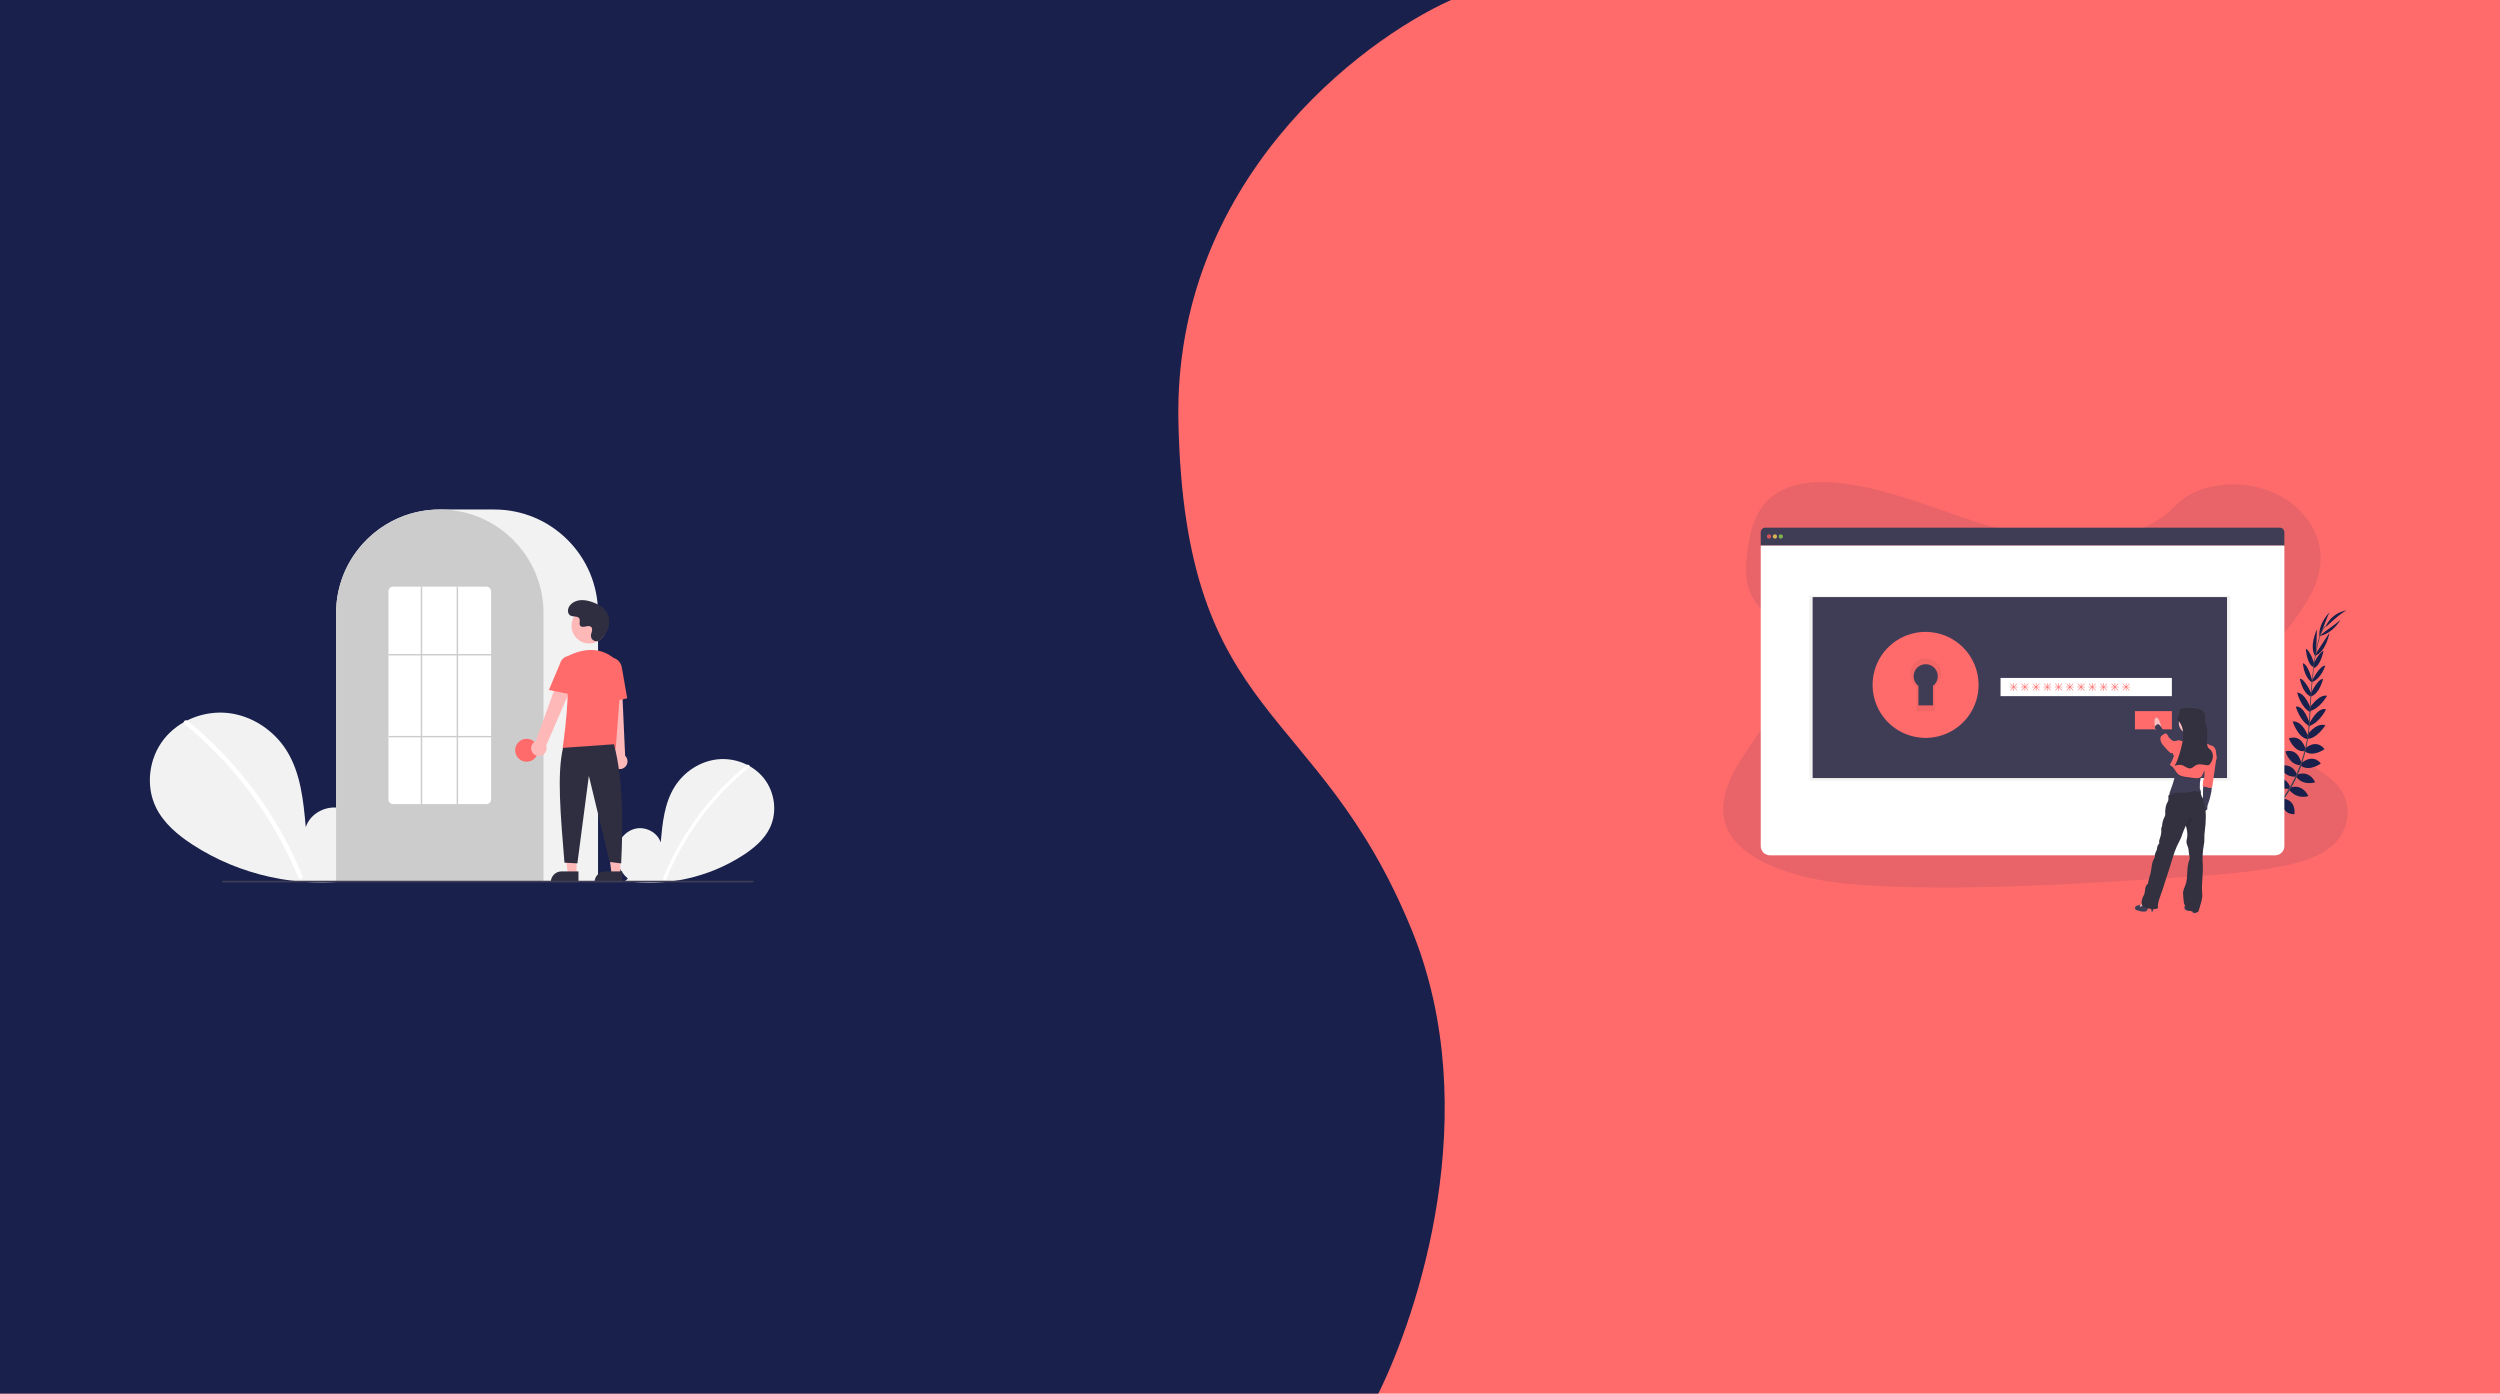 <svg width="1001" height="558" viewBox="0 0 1001 558" fill="none" xmlns="http://www.w3.org/2000/svg">
<rect width="1001" height="558" fill="#FF6B6B"/>
<path d="M471.835 169C469.766 73 544.612 16.333 581 0H0V558H551.889C567.253 527 595.165 445.266 565.109 372C527.369 280 474.443 289.971 471.835 169Z" fill="#18204B"/>
<g clip-path="url(#clip0)">
<path opacity="0.1" d="M831.407 216.498C815.383 216.52 799.958 211.977 785.205 206.93C770.451 201.884 755.812 196.233 740.085 193.838C729.971 192.299 718.469 192.441 710.563 198.03C702.953 203.406 700.749 212.305 699.686 220.526C698.886 226.711 698.517 233.202 701.512 238.86C703.591 242.787 707.15 246.024 709.658 249.767C718.414 262.789 713.148 279.422 704.64 292.746C700.65 298.997 695.977 304.989 692.961 311.598C689.944 318.207 688.707 325.702 691.784 332.225C694.832 338.691 701.718 343.384 709.107 346.588C724.114 353.11 741.586 354.508 758.588 355.046C796.224 356.24 833.933 353.804 871.541 351.369C885.458 350.469 899.438 349.562 913.068 346.953C920.635 345.506 928.428 343.358 933.794 338.65C940.605 332.673 941.998 322.915 937.042 315.9C928.73 304.135 906.814 301.917 900.855 289.187C897.568 282.179 900.402 274.142 904.576 267.387C913.529 252.893 928.938 239.91 929.197 223.699C929.375 212.566 921.362 201.706 909.393 196.868C896.848 191.8 879.743 193.103 870.953 202.549C861.915 212.279 845.556 216.483 831.407 216.498Z" fill="#18204B"/>
<path d="M902.776 331.35C902.776 331.35 900.141 329.612 897.53 330.849C897.53 330.849 898.334 332.396 901.639 332.251L902.776 331.35Z" fill="#18204B"/>
<path d="M903.11 331.443C903.11 331.443 903.912 334.495 901.901 336.573C901.901 336.573 900.692 335.314 901.901 332.231L903.11 331.443Z" fill="#18204B"/>
<path d="M906.386 328.512C906.386 328.512 906.191 325.916 900.327 326.778C900.327 326.778 900.3 328.452 902.358 329.245C904.416 330.038 905.359 329.369 906.386 328.512Z" fill="#18204B"/>
<path d="M906.754 328.495C906.754 328.495 909.233 329.29 907.022 334.789C907.022 334.789 905.387 334.424 905.093 332.236C904.799 330.047 905.67 329.292 906.754 328.495Z" fill="#18204B"/>
<path d="M910.064 324.812C910.064 324.812 910.401 320.539 904.409 320.977C904.409 320.977 903.98 324.835 909.007 325.839L910.064 324.812Z" fill="#18204B"/>
<path d="M914.024 319.988C914.024 319.988 913.203 315.146 907.213 316.588C907.213 316.588 907.192 320.775 913.046 321.142L914.024 319.988Z" fill="#18204B"/>
<path d="M916.918 315.002C916.918 315.002 915.542 310.286 909.608 311.696C909.608 311.696 911.021 315.939 916.524 315.872L916.918 315.002Z" fill="#18204B"/>
<path d="M919.666 310.131C919.666 310.131 918.322 305.237 912.592 306.701C912.592 306.701 914.504 311.351 919.287 310.959L919.666 310.131Z" fill="#18204B"/>
<path d="M921.437 305.505C921.437 305.505 920.404 299.52 915.062 300.844C915.062 300.844 916.614 306.29 921.045 306.378L921.437 305.505Z" fill="#18204B"/>
<path d="M923.099 299.916C923.099 299.916 921.857 293.884 916.453 295.629C916.453 295.629 918.571 301.331 922.715 300.742L923.099 299.916Z" fill="#18204B"/>
<path d="M924.119 294.715C924.119 294.715 922.149 288.681 917.971 288.844C917.971 288.844 919.984 295.217 923.769 295.918L924.119 294.715Z" fill="#18204B"/>
<path d="M924.779 289.639C924.779 289.639 922.635 282.376 919.235 282.935C919.235 282.935 920.719 288.488 924.659 290.771L924.779 289.639Z" fill="#18204B"/>
<path d="M925.152 283.583C925.152 283.583 923.141 277.531 919.793 277.289C919.793 277.289 921.161 283.244 925.086 285.156L925.152 283.583Z" fill="#18204B"/>
<path d="M925.557 277.932C925.557 277.932 923.051 271.874 920.841 271.736C920.841 271.736 921.93 277.702 925.343 278.927L925.557 277.932Z" fill="#18204B"/>
<path d="M925.834 272.675C925.834 272.675 924.293 266.096 922.078 265.549C922.078 265.549 922.38 270.932 925.611 273.168L925.834 272.675Z" fill="#18204B"/>
<path d="M926.67 265.79C926.67 265.79 925.049 260.544 923.255 259.744C923.255 259.744 923.609 265.929 926.256 267.072L926.67 265.79Z" fill="#18204B"/>
<path d="M927.362 261.288L927.688 252.039C927.688 252.039 924.333 259.011 927.12 262.91L927.362 261.288Z" fill="#18204B"/>
<path d="M929.952 252.089C929.952 252.089 932.368 245.336 932.953 244.959C932.953 244.959 928.216 249.34 928.679 254.976L929.952 252.089Z" fill="#18204B"/>
<path d="M910.227 324.78C910.227 324.78 914.476 324.224 914.35 330.229C914.35 330.229 910.51 330.855 909.256 325.888L910.227 324.78Z" fill="#18204B"/>
<path d="M914.225 319.825C914.225 319.825 919.135 319.81 918.727 325.957C918.727 325.957 914.605 326.694 913.246 320.987L914.225 319.825Z" fill="#18204B"/>
<path d="M916.965 315.399C916.965 315.399 921.422 313.308 924.273 318.704C924.273 318.704 920.157 320.445 916.571 316.271L916.965 315.399Z" fill="#18204B"/>
<path d="M919.765 310.176C919.765 310.176 924.329 307.953 927.009 313.223C927.009 313.223 922.254 314.86 919.388 311.01L919.765 310.176Z" fill="#18204B"/>
<path d="M921.379 305.636C921.379 305.636 925.772 301.44 929.277 305.683C929.277 305.683 924.79 309.137 921.178 306.57L921.379 305.636Z" fill="#18204B"/>
<path d="M922.85 299.773C922.85 299.773 927.268 295.485 930.745 299.97C930.745 299.97 925.787 303.492 922.691 300.673L922.85 299.773Z" fill="#18204B"/>
<path d="M923.675 294.544C923.675 294.544 927.079 289.185 931.088 290.381C931.088 290.381 927.555 296.055 923.714 295.802L923.675 294.544Z" fill="#18204B"/>
<path d="M924.678 289.605C924.678 289.605 928.109 282.856 931.354 284.031C931.354 284.031 928.88 289.219 924.591 290.743L924.678 289.605Z" fill="#18204B"/>
<path d="M924.916 283.231C924.916 283.231 928.443 277.919 931.746 278.569C931.746 278.569 928.863 283.956 924.573 284.768L924.916 283.231Z" fill="#18204B"/>
<path d="M925.191 277.814C925.191 277.814 927.924 271.852 930.145 271.811C930.145 271.811 928.833 277.73 925.375 278.826L925.191 277.814Z" fill="#18204B"/>
<path d="M925.727 272.547C925.727 272.547 928.764 266.51 931.048 266.497C931.048 266.497 929.493 271.659 925.827 273.076L925.727 272.547Z" fill="#18204B"/>
<path d="M926.183 266.167C926.183 266.167 928.456 261.172 930.338 260.606C930.338 260.606 929.202 266.694 926.434 267.492L926.183 266.167Z" fill="#18204B"/>
<path d="M927.633 261.105L932.711 253.369C932.711 253.369 931.41 261 926.891 262.587L927.633 261.105Z" fill="#18204B"/>
<path d="M931.118 252.713C931.118 252.713 937.02 248.639 937.235 247.981C937.235 247.981 934.233 253.686 928.659 254.693L931.118 252.713Z" fill="#18204B"/>
<path d="M931.472 250.88C931.472 250.88 938.249 244.365 939.979 244.371C939.979 244.371 934.39 244.626 931.309 250.532L931.472 250.88Z" fill="#18204B"/>
<path d="M926.25 267.134L926.496 267.166C927.77 257.199 929.626 251.302 931.723 250.579L931.641 250.344C929.418 251.115 927.549 256.923 926.25 267.134Z" fill="#444053"/>
<path d="M924.376 290.968L924.749 290.998C924.828 290.068 924.889 289.116 924.929 288.166C925.285 279.917 925.836 272.341 926.561 266.662L926.346 266.394C925.62 272.086 924.912 279.889 924.556 288.151C924.516 289.094 924.455 290.042 924.376 290.968Z" fill="#444053"/>
<path d="M895.821 336.105C895.886 336.077 902.452 333.145 909.267 326.152C913.26 322.056 916.577 317.353 919.096 312.217C922.248 305.801 924.168 297.916 924.811 290.256L924.423 290.439C922.976 307.632 915.149 319.379 908.926 325.779C902.178 332.709 895.684 335.612 895.62 335.64L895.821 336.105Z" fill="#444053"/>
<path d="M912.824 211.271H706.833C706.346 211.271 705.879 211.465 705.535 211.809C705.191 212.153 704.998 212.62 704.998 213.106V218.453H914.659V213.106C914.659 212.62 914.465 212.153 914.121 211.809C913.777 211.465 913.31 211.271 912.824 211.271Z" fill="#3F3D56"/>
<path d="M704.998 218.453V338.77C704.998 339.751 705.388 340.692 706.082 341.386C706.775 342.08 707.717 342.47 708.698 342.47H910.958C911.94 342.47 912.881 342.08 913.575 341.386C914.269 340.692 914.659 339.751 914.659 338.77V218.453H704.998Z" fill="white"/>
<path opacity="0.8" d="M708.319 215.666C708.792 215.666 709.176 215.282 709.176 214.809C709.176 214.335 708.792 213.951 708.319 213.951C707.845 213.951 707.461 214.335 707.461 214.809C707.461 215.282 707.845 215.666 708.319 215.666Z" fill="#FA5959"/>
<path opacity="0.8" d="M710.677 215.666C711.15 215.666 711.534 215.282 711.534 214.809C711.534 214.335 711.15 213.951 710.677 213.951C710.203 213.951 709.819 214.335 709.819 214.809C709.819 215.282 710.203 215.666 710.677 215.666Z" fill="#FED253"/>
<path opacity="0.8" d="M713.035 215.666C713.508 215.666 713.892 215.282 713.892 214.809C713.892 214.335 713.508 213.951 713.035 213.951C712.561 213.951 712.177 214.335 712.177 214.809C712.177 215.282 712.561 215.666 713.035 215.666Z" fill="#8CCF4D"/>
<path opacity="0.05" d="M892.987 238.514H724.487V312.607H892.987V238.514Z" fill="black"/>
<path d="M891.701 239.076H725.773V311.535H891.701V239.076Z" fill="#3F3D56"/>
<path d="M771.007 257.725C767.742 257.725 764.55 258.693 761.836 260.507C759.121 262.32 757.005 264.898 755.756 267.915C754.507 270.931 754.18 274.25 754.817 277.452C755.454 280.654 757.026 283.595 759.334 285.904C761.643 288.213 764.584 289.785 767.786 290.422C770.988 291.059 774.307 290.732 777.324 289.482C780.34 288.233 782.918 286.117 784.732 283.403C786.546 280.688 787.514 277.497 787.514 274.232C787.514 272.064 787.087 269.917 786.257 267.915C785.428 265.912 784.212 264.092 782.679 262.559C781.146 261.027 779.326 259.811 777.324 258.981C775.321 258.152 773.174 257.725 771.007 257.725ZM773.967 274.628V282.445H768.132V274.628C767.324 274.017 766.729 273.168 766.43 272.2C766.132 271.232 766.144 270.195 766.467 269.235C766.789 268.275 767.405 267.44 768.227 266.849C769.05 266.258 770.037 265.94 771.05 265.94C772.062 265.94 773.049 266.258 773.872 266.849C774.694 267.44 775.31 268.275 775.632 269.235C775.955 270.195 775.967 271.232 775.669 272.2C775.37 273.168 774.775 274.017 773.967 274.628Z" fill="#FF6B6B"/>
<path opacity="0.05" d="M771.007 257.725C767.742 257.725 764.55 258.693 761.836 260.507C759.121 262.32 757.005 264.898 755.756 267.915C754.507 270.931 754.18 274.25 754.817 277.452C755.454 280.654 757.026 283.595 759.334 285.904C761.643 288.213 764.584 289.785 767.786 290.422C770.988 291.059 774.307 290.732 777.324 289.482C780.34 288.233 782.918 286.117 784.732 283.403C786.546 280.688 787.514 277.497 787.514 274.232C787.514 272.064 787.087 269.917 786.257 267.915C785.428 265.912 784.212 264.092 782.679 262.559C781.146 261.027 779.326 259.811 777.324 258.981C775.321 258.152 773.174 257.725 771.007 257.725ZM773.967 274.628V282.445H768.132V274.628C767.324 274.017 766.729 273.168 766.43 272.2C766.132 271.232 766.144 270.195 766.467 269.235C766.789 268.275 767.405 267.44 768.227 266.849C769.05 266.258 770.037 265.94 771.05 265.94C772.062 265.94 773.049 266.258 773.872 266.849C774.694 267.44 775.31 268.275 775.632 269.235C775.955 270.195 775.967 271.232 775.669 272.2C775.37 273.168 774.775 274.017 773.967 274.628Z" fill="black"/>
<path d="M771.007 253.008C766.809 253.008 762.706 254.253 759.216 256.585C755.725 258.917 753.005 262.232 751.399 266.11C749.792 269.988 749.372 274.255 750.191 278.372C751.01 282.489 753.031 286.271 755.999 289.239C758.968 292.207 762.749 294.228 766.866 295.047C770.983 295.866 775.25 295.446 779.128 293.839C783.006 292.233 786.321 289.513 788.653 286.023C790.985 282.533 792.23 278.429 792.23 274.232C792.23 268.603 789.994 263.205 786.014 259.225C782.034 255.244 776.635 253.008 771.007 253.008ZM774.812 274.742V284.79H767.309V274.742C766.27 273.956 765.504 272.864 765.12 271.619C764.736 270.374 764.752 269.041 765.167 267.806C765.581 266.571 766.373 265.498 767.431 264.737C768.488 263.977 769.758 263.568 771.06 263.568C772.363 263.568 773.632 263.977 774.69 264.737C775.747 265.498 776.539 266.571 776.954 267.806C777.368 269.041 777.385 270.374 777 271.619C776.616 272.864 775.85 273.956 774.812 274.742Z" fill="#FF6B6B"/>
<path d="M869.62 271.447H801.019V278.736H869.62V271.447Z" fill="white"/>
<path d="M869.62 284.738H854.828V292.027H869.62V284.738Z" fill="#FF6B6B"/>
<path d="M807.772 274.982H806.531L807.635 273.88C807.655 273.86 807.666 273.832 807.666 273.804C807.666 273.776 807.655 273.748 807.635 273.728C807.625 273.718 807.613 273.71 807.6 273.704C807.587 273.699 807.573 273.696 807.559 273.696C807.545 273.696 807.531 273.699 807.518 273.704C807.505 273.71 807.493 273.718 807.483 273.728L806.379 274.832V273.589C806.379 273.56 806.368 273.533 806.347 273.513C806.327 273.493 806.3 273.481 806.272 273.481C806.243 273.482 806.216 273.493 806.196 273.513C806.176 273.533 806.165 273.56 806.164 273.589V274.832L805.063 273.721C805.053 273.711 805.041 273.703 805.028 273.698C805.015 273.693 805.001 273.69 804.986 273.69C804.972 273.69 804.958 273.693 804.945 273.698C804.932 273.703 804.92 273.711 804.91 273.721C804.891 273.742 804.88 273.769 804.88 273.798C804.88 273.826 804.891 273.853 804.91 273.874L806.014 274.976H804.771C804.743 274.976 804.716 274.988 804.696 275.008C804.676 275.028 804.664 275.055 804.664 275.083C804.664 275.111 804.675 275.138 804.695 275.159C804.715 275.179 804.743 275.19 804.771 275.19H806.014L804.91 276.294C804.891 276.314 804.88 276.342 804.88 276.37C804.88 276.399 804.891 276.426 804.91 276.446C804.931 276.466 804.958 276.476 804.986 276.476C805.015 276.476 805.042 276.466 805.063 276.446L806.164 275.342V276.583C806.164 276.612 806.176 276.639 806.196 276.659C806.216 276.679 806.243 276.691 806.272 276.691C806.3 276.691 806.327 276.679 806.347 276.659C806.368 276.639 806.379 276.612 806.379 276.583V275.342L807.483 276.446C807.503 276.466 807.531 276.476 807.559 276.476C807.587 276.476 807.614 276.466 807.635 276.446C807.655 276.426 807.666 276.399 807.666 276.37C807.666 276.342 807.655 276.314 807.635 276.294L806.531 275.19H807.772C807.801 275.19 807.828 275.179 807.848 275.159C807.868 275.138 807.879 275.111 807.879 275.083C807.878 275.055 807.866 275.03 807.846 275.011C807.826 274.992 807.8 274.982 807.772 274.982Z" fill="#FF6B6B"/>
<path d="M812.274 274.982H811.033L812.137 273.88C812.157 273.86 812.168 273.832 812.168 273.804C812.168 273.776 812.157 273.748 812.137 273.728C812.127 273.718 812.115 273.71 812.102 273.704C812.089 273.699 812.075 273.696 812.061 273.696C812.047 273.696 812.033 273.699 812.02 273.704C812.007 273.71 811.995 273.718 811.985 273.728L810.881 274.832V273.589C810.881 273.56 810.869 273.533 810.849 273.513C810.829 273.493 810.802 273.481 810.774 273.481C810.745 273.482 810.718 273.493 810.698 273.513C810.678 273.533 810.667 273.56 810.666 273.589V274.832L809.564 273.721C809.555 273.711 809.543 273.703 809.53 273.698C809.517 273.693 809.503 273.69 809.488 273.69C809.474 273.69 809.46 273.693 809.447 273.698C809.434 273.703 809.422 273.711 809.412 273.721C809.392 273.742 809.381 273.769 809.381 273.798C809.381 273.826 809.392 273.853 809.412 273.874L810.516 274.976H809.273C809.245 274.976 809.218 274.988 809.198 275.008C809.178 275.028 809.166 275.055 809.166 275.083C809.166 275.111 809.177 275.138 809.197 275.159C809.217 275.179 809.245 275.19 809.273 275.19H810.516L809.412 276.294C809.392 276.314 809.381 276.342 809.381 276.37C809.381 276.399 809.392 276.426 809.412 276.446C809.433 276.466 809.46 276.476 809.488 276.476C809.517 276.476 809.544 276.466 809.564 276.446L810.666 275.342V276.583C810.666 276.612 810.678 276.639 810.698 276.659C810.718 276.679 810.745 276.691 810.774 276.691C810.802 276.691 810.829 276.679 810.849 276.659C810.869 276.639 810.881 276.612 810.881 276.583V275.342L811.985 276.446C812.005 276.466 812.033 276.476 812.061 276.476C812.089 276.476 812.116 276.466 812.137 276.446C812.157 276.426 812.168 276.399 812.168 276.37C812.168 276.342 812.157 276.314 812.137 276.294L811.033 275.19H812.274C812.303 275.19 812.33 275.179 812.35 275.159C812.37 275.138 812.381 275.111 812.381 275.083C812.38 275.055 812.368 275.03 812.348 275.011C812.328 274.992 812.302 274.982 812.274 274.982Z" fill="#FF6B6B"/>
<path d="M816.776 274.982H815.535L816.639 273.88C816.659 273.86 816.67 273.832 816.67 273.804C816.67 273.776 816.659 273.748 816.639 273.728C816.629 273.718 816.617 273.71 816.604 273.704C816.591 273.699 816.577 273.696 816.563 273.696C816.549 273.696 816.535 273.699 816.522 273.704C816.509 273.71 816.497 273.718 816.487 273.728L815.383 274.832V273.589C815.383 273.56 815.371 273.533 815.351 273.513C815.331 273.493 815.304 273.481 815.275 273.481C815.247 273.482 815.22 273.493 815.2 273.513C815.18 273.533 815.169 273.56 815.168 273.589V274.832L814.066 273.721C814.056 273.711 814.045 273.703 814.032 273.698C814.018 273.693 814.004 273.69 813.99 273.69C813.976 273.69 813.962 273.693 813.949 273.698C813.936 273.703 813.924 273.711 813.914 273.721C813.894 273.742 813.883 273.769 813.883 273.798C813.883 273.826 813.894 273.853 813.914 273.874L815.018 274.976H813.775C813.747 274.976 813.72 274.988 813.7 275.008C813.68 275.028 813.668 275.055 813.668 275.083C813.668 275.111 813.679 275.138 813.699 275.159C813.719 275.179 813.746 275.19 813.775 275.19H815.018L813.914 276.294C813.894 276.314 813.883 276.342 813.883 276.37C813.883 276.399 813.894 276.426 813.914 276.446C813.935 276.466 813.962 276.476 813.99 276.476C814.019 276.476 814.046 276.466 814.066 276.446L815.168 275.342V276.583C815.168 276.612 815.18 276.639 815.2 276.659C815.22 276.679 815.247 276.691 815.275 276.691C815.304 276.691 815.331 276.679 815.351 276.659C815.371 276.639 815.383 276.612 815.383 276.583V275.342L816.487 276.446C816.507 276.466 816.535 276.476 816.563 276.476C816.591 276.476 816.618 276.466 816.639 276.446C816.659 276.426 816.67 276.399 816.67 276.37C816.67 276.342 816.659 276.314 816.639 276.294L815.535 275.19H816.776C816.805 275.19 816.832 275.179 816.852 275.159C816.872 275.138 816.883 275.111 816.883 275.083C816.882 275.055 816.87 275.03 816.85 275.011C816.83 274.992 816.803 274.982 816.776 274.982Z" fill="#FF6B6B"/>
<path d="M821.278 274.982H820.037L821.141 273.88C821.161 273.86 821.172 273.832 821.172 273.804C821.172 273.776 821.161 273.748 821.141 273.728C821.131 273.718 821.119 273.71 821.106 273.704C821.093 273.699 821.079 273.696 821.065 273.696C821.051 273.696 821.037 273.699 821.023 273.704C821.01 273.71 820.999 273.718 820.989 273.728L819.885 274.832V273.589C819.885 273.56 819.873 273.533 819.853 273.513C819.833 273.493 819.806 273.481 819.777 273.481C819.749 273.482 819.722 273.493 819.702 273.513C819.682 273.533 819.671 273.56 819.67 273.589V274.832L818.568 273.721C818.558 273.711 818.546 273.703 818.533 273.698C818.52 273.693 818.506 273.69 818.492 273.69C818.478 273.69 818.464 273.693 818.451 273.698C818.438 273.703 818.426 273.711 818.416 273.721C818.396 273.742 818.385 273.769 818.385 273.798C818.385 273.826 818.396 273.853 818.416 273.874L819.52 274.976H818.277C818.248 274.976 818.222 274.988 818.202 275.008C818.182 275.028 818.17 275.055 818.17 275.083C818.17 275.111 818.181 275.138 818.201 275.159C818.221 275.179 818.248 275.19 818.277 275.19H819.52L818.416 276.294C818.396 276.314 818.385 276.342 818.385 276.37C818.385 276.399 818.396 276.426 818.416 276.446C818.437 276.466 818.464 276.476 818.492 276.476C818.52 276.476 818.548 276.466 818.568 276.446L819.67 275.342V276.583C819.67 276.612 819.681 276.639 819.702 276.659C819.722 276.679 819.749 276.691 819.777 276.691C819.806 276.691 819.833 276.679 819.853 276.659C819.873 276.639 819.885 276.612 819.885 276.583V275.342L820.989 276.446C821.009 276.466 821.036 276.476 821.065 276.476C821.093 276.476 821.12 276.466 821.141 276.446C821.161 276.426 821.172 276.399 821.172 276.37C821.172 276.342 821.161 276.314 821.141 276.294L820.037 275.19H821.278C821.306 275.19 821.334 275.179 821.354 275.159C821.374 275.138 821.385 275.111 821.385 275.083C821.384 275.055 821.372 275.03 821.352 275.011C821.332 274.992 821.305 274.982 821.278 274.982Z" fill="#FF6B6B"/>
<path d="M825.78 274.982H824.539L825.643 273.88C825.663 273.86 825.674 273.832 825.674 273.804C825.674 273.776 825.663 273.748 825.643 273.728C825.633 273.718 825.621 273.71 825.608 273.704C825.595 273.699 825.581 273.696 825.567 273.696C825.553 273.696 825.539 273.699 825.525 273.704C825.512 273.71 825.501 273.718 825.491 273.728L824.387 274.832V273.589C824.387 273.56 824.375 273.533 824.355 273.513C824.335 273.493 824.308 273.481 824.279 273.481C824.251 273.482 824.224 273.493 824.204 273.513C824.184 273.533 824.173 273.56 824.172 273.589V274.832L823.07 273.721C823.06 273.711 823.048 273.703 823.035 273.698C823.022 273.693 823.008 273.69 822.994 273.69C822.98 273.69 822.966 273.693 822.953 273.698C822.94 273.703 822.928 273.711 822.918 273.721C822.898 273.742 822.887 273.769 822.887 273.798C822.887 273.826 822.898 273.853 822.918 273.874L824.022 274.976H822.779C822.75 274.976 822.723 274.988 822.704 275.008C822.684 275.028 822.672 275.055 822.672 275.083C822.672 275.111 822.683 275.138 822.703 275.159C822.723 275.179 822.75 275.19 822.779 275.19H824.022L822.918 276.294C822.898 276.314 822.887 276.342 822.887 276.37C822.887 276.399 822.898 276.426 822.918 276.446C822.939 276.466 822.966 276.476 822.994 276.476C823.022 276.476 823.05 276.466 823.07 276.446L824.172 275.342V276.583C824.172 276.612 824.183 276.639 824.204 276.659C824.224 276.679 824.251 276.691 824.279 276.691C824.308 276.691 824.335 276.679 824.355 276.659C824.375 276.639 824.387 276.612 824.387 276.583V275.342L825.491 276.446C825.511 276.466 825.538 276.476 825.567 276.476C825.595 276.476 825.622 276.466 825.643 276.446C825.663 276.426 825.674 276.399 825.674 276.37C825.674 276.342 825.663 276.314 825.643 276.294L824.539 275.19H825.78C825.808 275.19 825.836 275.179 825.856 275.159C825.876 275.138 825.887 275.111 825.887 275.083C825.886 275.055 825.874 275.03 825.854 275.011C825.834 274.992 825.807 274.982 825.78 274.982Z" fill="#FF6B6B"/>
<path d="M830.282 274.982H829.041L830.145 273.88C830.164 273.86 830.175 273.832 830.175 273.804C830.175 273.776 830.164 273.748 830.145 273.728C830.135 273.718 830.123 273.71 830.11 273.704C830.097 273.699 830.083 273.696 830.069 273.696C830.054 273.696 830.04 273.699 830.027 273.704C830.014 273.71 830.002 273.718 829.992 273.728L828.888 274.832V273.589C828.888 273.56 828.877 273.533 828.857 273.513C828.837 273.493 828.81 273.481 828.781 273.481C828.753 273.482 828.726 273.493 828.706 273.513C828.686 273.533 828.675 273.56 828.674 273.589V274.832L827.572 273.721C827.562 273.711 827.55 273.703 827.537 273.698C827.524 273.693 827.51 273.69 827.496 273.69C827.482 273.69 827.468 273.693 827.455 273.698C827.442 273.703 827.43 273.711 827.42 273.721C827.4 273.742 827.389 273.769 827.389 273.798C827.389 273.826 827.4 273.853 827.42 273.874L828.524 274.976H827.281C827.252 274.976 827.225 274.988 827.205 275.008C827.185 275.028 827.174 275.055 827.173 275.083C827.173 275.111 827.185 275.138 827.205 275.159C827.225 275.179 827.252 275.19 827.281 275.19H828.524L827.42 276.294C827.4 276.314 827.389 276.342 827.389 276.37C827.389 276.399 827.4 276.426 827.42 276.446C827.441 276.466 827.468 276.476 827.496 276.476C827.524 276.476 827.551 276.466 827.572 276.446L828.674 275.342V276.583C828.674 276.612 828.685 276.639 828.705 276.659C828.726 276.679 828.753 276.691 828.781 276.691C828.81 276.691 828.837 276.679 828.857 276.659C828.877 276.639 828.888 276.612 828.888 276.583V275.342L829.992 276.446C830.013 276.466 830.04 276.476 830.069 276.476C830.097 276.476 830.124 276.466 830.145 276.446C830.164 276.426 830.175 276.399 830.175 276.37C830.175 276.342 830.164 276.314 830.145 276.294L829.041 275.19H830.282C830.31 275.19 830.338 275.179 830.358 275.159C830.378 275.138 830.389 275.111 830.389 275.083C830.387 275.055 830.375 275.03 830.355 275.011C830.336 274.992 830.309 274.982 830.282 274.982Z" fill="#FF6B6B"/>
<path d="M834.784 274.982H833.543L834.647 273.88C834.666 273.86 834.677 273.832 834.677 273.804C834.677 273.776 834.666 273.748 834.647 273.728C834.637 273.718 834.625 273.71 834.612 273.704C834.599 273.699 834.585 273.696 834.57 273.696C834.556 273.696 834.542 273.699 834.529 273.704C834.516 273.71 834.504 273.718 834.494 273.728L833.39 274.832V273.589C833.39 273.56 833.379 273.533 833.359 273.513C833.339 273.493 833.312 273.481 833.283 273.481C833.255 273.482 833.228 273.493 833.208 273.513C833.188 273.533 833.177 273.56 833.176 273.589V274.832L832.074 273.721C832.064 273.711 832.052 273.703 832.039 273.698C832.026 273.693 832.012 273.69 831.998 273.69C831.984 273.69 831.97 273.693 831.957 273.698C831.944 273.703 831.932 273.711 831.922 273.721C831.902 273.742 831.891 273.769 831.891 273.798C831.891 273.826 831.902 273.853 831.922 273.874L833.026 274.976H831.783C831.754 274.976 831.727 274.988 831.707 275.008C831.687 275.028 831.676 275.055 831.675 275.083C831.675 275.111 831.687 275.138 831.707 275.159C831.727 275.179 831.754 275.19 831.783 275.19H833.026L831.922 276.294C831.902 276.314 831.891 276.342 831.891 276.37C831.891 276.399 831.902 276.426 831.922 276.446C831.942 276.466 831.97 276.476 831.998 276.476C832.026 276.476 832.053 276.466 832.074 276.446L833.176 275.342V276.583C833.176 276.612 833.187 276.639 833.207 276.659C833.227 276.679 833.255 276.691 833.283 276.691C833.312 276.691 833.339 276.679 833.359 276.659C833.379 276.639 833.39 276.612 833.39 276.583V275.342L834.494 276.446C834.515 276.466 834.542 276.476 834.57 276.476C834.599 276.476 834.626 276.466 834.647 276.446C834.666 276.426 834.677 276.399 834.677 276.37C834.677 276.342 834.666 276.314 834.647 276.294L833.543 275.19H834.784C834.812 275.19 834.839 275.179 834.86 275.159C834.88 275.138 834.891 275.111 834.891 275.083C834.889 275.055 834.877 275.03 834.857 275.011C834.837 274.992 834.811 274.982 834.784 274.982Z" fill="#FF6B6B"/>
<path d="M839.286 274.982H838.044L839.149 273.88C839.168 273.86 839.179 273.832 839.179 273.804C839.179 273.776 839.168 273.748 839.149 273.728C839.139 273.718 839.127 273.71 839.114 273.704C839.101 273.699 839.087 273.696 839.072 273.696C839.058 273.696 839.044 273.699 839.031 273.704C839.018 273.71 839.006 273.718 838.996 273.728L837.892 274.832V273.589C837.892 273.56 837.881 273.533 837.861 273.513C837.841 273.493 837.814 273.481 837.785 273.481C837.757 273.482 837.73 273.493 837.71 273.513C837.69 273.533 837.678 273.56 837.678 273.589V274.832L836.576 273.721C836.566 273.711 836.554 273.703 836.541 273.698C836.528 273.693 836.514 273.69 836.5 273.69C836.486 273.69 836.472 273.693 836.459 273.698C836.446 273.703 836.434 273.711 836.424 273.721C836.404 273.742 836.393 273.769 836.393 273.798C836.393 273.826 836.404 273.853 836.424 273.874L837.528 274.976H836.284C836.256 274.976 836.229 274.988 836.209 275.008C836.189 275.028 836.178 275.055 836.177 275.083C836.177 275.111 836.189 275.138 836.209 275.159C836.229 275.179 836.256 275.19 836.284 275.19H837.528L836.424 276.294C836.404 276.314 836.393 276.342 836.393 276.37C836.393 276.399 836.404 276.426 836.424 276.446C836.444 276.466 836.472 276.476 836.5 276.476C836.528 276.476 836.555 276.466 836.576 276.446L837.678 275.342V276.583C837.678 276.612 837.689 276.639 837.709 276.659C837.729 276.679 837.757 276.691 837.785 276.691C837.814 276.691 837.841 276.679 837.861 276.659C837.881 276.639 837.892 276.612 837.892 276.583V275.342L838.996 276.446C839.017 276.466 839.044 276.476 839.072 276.476C839.101 276.476 839.128 276.466 839.149 276.446C839.168 276.426 839.179 276.399 839.179 276.37C839.179 276.342 839.168 276.314 839.149 276.294L838.044 275.19H839.286C839.314 275.19 839.341 275.179 839.361 275.159C839.382 275.138 839.393 275.111 839.393 275.083C839.391 275.055 839.379 275.03 839.359 275.011C839.339 274.992 839.313 274.982 839.286 274.982Z" fill="#FF6B6B"/>
<path d="M843.788 274.982H842.546L843.65 273.88C843.67 273.86 843.681 273.832 843.681 273.804C843.681 273.776 843.67 273.748 843.65 273.728C843.64 273.718 843.629 273.71 843.616 273.704C843.602 273.699 843.588 273.696 843.574 273.696C843.56 273.696 843.546 273.699 843.533 273.704C843.52 273.71 843.508 273.718 843.498 273.728L842.394 274.832V273.589C842.394 273.56 842.383 273.533 842.363 273.513C842.343 273.493 842.315 273.481 842.287 273.481C842.259 273.482 842.232 273.493 842.212 273.513C842.192 273.533 842.18 273.56 842.18 273.589V274.832L841.078 273.721C841.068 273.711 841.056 273.703 841.043 273.698C841.03 273.693 841.016 273.69 841.002 273.69C840.988 273.69 840.974 273.693 840.961 273.698C840.948 273.703 840.936 273.711 840.926 273.721C840.906 273.742 840.895 273.769 840.895 273.798C840.895 273.826 840.906 273.853 840.926 273.874L842.03 274.976H840.786C840.758 274.976 840.731 274.988 840.711 275.008C840.691 275.028 840.68 275.055 840.679 275.083C840.679 275.111 840.69 275.138 840.711 275.159C840.731 275.179 840.758 275.19 840.786 275.19H842.03L840.926 276.294C840.906 276.314 840.895 276.342 840.895 276.37C840.895 276.399 840.906 276.426 840.926 276.446C840.946 276.466 840.974 276.476 841.002 276.476C841.03 276.476 841.057 276.466 841.078 276.446L842.18 275.342V276.583C842.18 276.612 842.191 276.639 842.211 276.659C842.231 276.679 842.259 276.691 842.287 276.691C842.315 276.691 842.343 276.679 842.363 276.659C842.383 276.639 842.394 276.612 842.394 276.583V275.342L843.498 276.446C843.519 276.466 843.546 276.476 843.574 276.476C843.603 276.476 843.63 276.466 843.65 276.446C843.67 276.426 843.681 276.399 843.681 276.37C843.681 276.342 843.67 276.314 843.65 276.294L842.546 275.19H843.788C843.816 275.19 843.843 275.179 843.863 275.159C843.884 275.138 843.895 275.111 843.895 275.083C843.893 275.055 843.881 275.03 843.861 275.011C843.841 274.992 843.815 274.982 843.788 274.982Z" fill="#FF6B6B"/>
<path d="M848.29 274.982H847.048L848.152 273.88C848.172 273.86 848.183 273.832 848.183 273.804C848.183 273.776 848.172 273.748 848.152 273.728C848.142 273.718 848.131 273.71 848.117 273.704C848.104 273.699 848.09 273.696 848.076 273.696C848.062 273.696 848.048 273.699 848.035 273.704C848.022 273.71 848.01 273.718 848 273.728L846.896 274.832V273.589C846.896 273.56 846.885 273.533 846.865 273.513C846.845 273.493 846.817 273.481 846.789 273.481C846.761 273.482 846.734 273.493 846.714 273.513C846.694 273.533 846.682 273.56 846.682 273.589V274.832L845.58 273.721C845.57 273.711 845.558 273.703 845.545 273.698C845.532 273.693 845.518 273.69 845.504 273.69C845.49 273.69 845.476 273.693 845.462 273.698C845.449 273.703 845.438 273.711 845.428 273.721C845.408 273.742 845.397 273.769 845.397 273.798C845.397 273.826 845.408 273.853 845.428 273.874L846.532 274.976H845.288C845.26 274.976 845.233 274.988 845.213 275.008C845.193 275.028 845.182 275.055 845.181 275.083C845.181 275.111 845.192 275.138 845.212 275.159C845.233 275.179 845.26 275.19 845.288 275.19H846.532L845.428 276.294C845.408 276.314 845.397 276.342 845.397 276.37C845.397 276.399 845.408 276.426 845.428 276.446C845.448 276.466 845.475 276.476 845.504 276.476C845.532 276.476 845.559 276.466 845.58 276.446L846.682 275.342V276.583C846.682 276.612 846.693 276.639 846.713 276.659C846.733 276.679 846.76 276.691 846.789 276.691C846.817 276.691 846.845 276.679 846.865 276.659C846.885 276.639 846.896 276.612 846.896 276.583V275.342L848 276.446C848.021 276.466 848.048 276.476 848.076 276.476C848.104 276.476 848.132 276.466 848.152 276.446C848.172 276.426 848.183 276.399 848.183 276.37C848.183 276.342 848.172 276.314 848.152 276.294L847.048 275.19H848.29C848.318 275.19 848.345 275.179 848.365 275.159C848.385 275.138 848.397 275.111 848.397 275.083C848.395 275.055 848.383 275.03 848.363 275.011C848.343 274.992 848.317 274.982 848.29 274.982Z" fill="#FF6B6B"/>
<path d="M852.791 274.982H851.55L852.654 273.88C852.674 273.86 852.685 273.832 852.685 273.804C852.685 273.776 852.674 273.748 852.654 273.728C852.644 273.718 852.632 273.71 852.619 273.704C852.606 273.699 852.592 273.696 852.578 273.696C852.564 273.696 852.55 273.699 852.537 273.704C852.524 273.71 852.512 273.718 852.502 273.728L851.398 274.832V273.589C851.398 273.56 851.387 273.533 851.367 273.513C851.347 273.493 851.319 273.481 851.291 273.481C851.263 273.482 851.236 273.493 851.216 273.513C851.196 273.533 851.184 273.56 851.184 273.589V274.832L850.082 273.721C850.072 273.711 850.06 273.703 850.047 273.698C850.034 273.693 850.02 273.69 850.006 273.69C849.991 273.69 849.977 273.693 849.964 273.698C849.951 273.703 849.939 273.711 849.93 273.721C849.91 273.742 849.899 273.769 849.899 273.798C849.899 273.826 849.91 273.853 849.93 273.874L851.034 274.976H849.79C849.762 274.976 849.735 274.988 849.715 275.008C849.695 275.028 849.684 275.055 849.683 275.083C849.683 275.111 849.694 275.138 849.714 275.159C849.734 275.179 849.762 275.19 849.79 275.19H851.034L849.93 276.294C849.91 276.314 849.899 276.342 849.899 276.37C849.899 276.399 849.91 276.426 849.93 276.446C849.95 276.466 849.977 276.476 850.006 276.476C850.034 276.476 850.061 276.466 850.082 276.446L851.184 275.342V276.583C851.184 276.612 851.195 276.639 851.215 276.659C851.235 276.679 851.262 276.691 851.291 276.691C851.319 276.691 851.347 276.679 851.367 276.659C851.387 276.639 851.398 276.612 851.398 276.583V275.342L852.502 276.446C852.523 276.466 852.55 276.476 852.578 276.476C852.606 276.476 852.634 276.466 852.654 276.446C852.674 276.426 852.685 276.399 852.685 276.37C852.685 276.342 852.674 276.314 852.654 276.294L851.55 275.19H852.791C852.82 275.19 852.847 275.179 852.867 275.159C852.887 275.138 852.899 275.111 852.899 275.083C852.897 275.055 852.885 275.03 852.865 275.011C852.845 274.992 852.819 274.982 852.791 274.982Z" fill="#FF6B6B"/>
<path d="M887.304 301.061C887.298 300.802 887.266 300.544 887.207 300.291C887.015 299.567 886.579 298.69 885.863 298.471C885.124 298.245 884.41 297.943 883.732 297.571C883.604 295.273 884.131 292.921 883.557 290.694C883.342 289.879 882.989 289.099 882.894 288.265C882.776 287.227 883.059 286.121 882.646 285.165C882.32 284.41 881.604 283.879 880.834 283.6C880.064 283.321 879.235 283.246 878.418 283.171C877.389 283.088 874.058 282.693 872.896 283.613C872.816 283.675 872.744 283.747 872.681 283.827C872.656 283.863 872.633 283.9 872.613 283.939L872.602 283.956C872.579 284.001 872.559 284.047 872.544 284.095C872.528 284.148 872.516 284.202 872.508 284.256C872.508 284.273 872.508 284.29 872.508 284.307C872.508 284.325 872.508 284.382 872.508 284.421V284.479C872.508 284.517 872.508 284.556 872.508 284.597C872.508 284.638 872.508 284.627 872.508 284.642C872.523 284.835 872.551 285.028 872.551 285.218C872.553 285.313 872.544 285.408 872.525 285.501C872.453 285.754 872.332 285.99 872.169 286.196L872.13 286.252C872.107 286.286 872.083 286.318 872.062 286.353C872.04 286.387 872.023 286.413 872.006 286.443C871.989 286.473 871.972 286.492 871.957 286.52C871.936 286.555 871.917 286.592 871.901 286.629C871.901 286.651 871.877 286.67 871.869 286.691C871.842 286.749 871.82 286.81 871.804 286.871C871.754 287.058 871.75 287.253 871.792 287.442C871.849 287.682 871.949 287.911 872.085 288.117C872.139 288.205 872.197 288.291 872.257 288.376L872.407 288.58C872.379 288.779 872.364 288.979 872.362 289.18C872.362 289.851 872.514 290.514 872.808 291.118C873.101 291.722 873.528 292.251 874.055 292.666C874.14 293.571 874.131 294.483 874.028 295.386C874.008 295.575 873.985 295.766 873.959 295.955C873.933 296.143 873.914 296.267 873.888 296.424C873.575 296.469 873.255 296.445 872.951 296.353C872.811 296.291 872.668 296.236 872.523 296.188C871.899 296.032 871.262 296.653 870.645 296.465C870.645 296.495 870.628 296.523 870.617 296.55C870.488 296.47 870.34 296.427 870.188 296.424C869.822 296.407 869.524 296.141 869.258 295.89L868.441 295.121C868.388 295.073 868.34 295.02 868.299 294.962C868.256 294.879 868.222 294.79 868.201 294.698C868.064 294.254 867.731 293.901 867.41 293.564C867.349 293.487 867.268 293.429 867.176 293.395C867.141 293.389 867.104 293.389 867.069 293.395C867.047 293.365 867.023 293.336 866.998 293.309C866.943 293.245 866.883 293.185 866.82 293.129C866.43 292.769 866.392 292.46 866.053 292.057C865.757 291.673 865.489 291.268 865.251 290.846C865.223 290.621 865.185 290.389 865.137 290.156C865.029 289.621 864.872 289.097 864.668 288.591L864.239 287.641L864.19 287.69C863.879 287.227 863.547 286.974 863.249 287.034C862.749 287.137 862.503 288.106 862.582 289.373L862.754 290.659C862.754 290.692 862.769 290.724 862.777 290.756C862.746 290.908 862.73 291.063 862.73 291.219C862.73 291.399 862.897 291.532 862.985 291.693C863.126 291.91 863.2 292.164 863.199 292.424C863.189 292.516 863.161 292.604 863.157 292.694C863.168 292.895 863.238 293.089 863.358 293.251L864.43 295.052L864.644 295.429L864.657 295.446C864.725 295.578 864.823 295.691 864.944 295.777C864.986 296.227 865.106 296.668 865.298 297.078C865.335 297.159 865.375 297.236 865.418 297.314C865.706 297.787 866.046 298.228 866.43 298.628L866.94 299.2C867.444 299.762 867.948 300.326 868.495 300.844C868.69 301.053 868.927 301.218 869.189 301.331C869.318 301.382 869.458 301.399 869.595 301.379C869.732 301.359 869.861 301.303 869.969 301.217C869.969 301.483 869.969 301.749 869.969 302.015C870.049 302.02 870.126 302.046 870.192 302.09C870.258 302.135 870.311 302.196 870.346 302.268C870.38 302.34 870.395 302.42 870.388 302.499C870.382 302.579 870.354 302.655 870.308 302.72C869.858 303.876 869.403 305.042 868.722 306.077C869.203 306.362 869.649 306.703 870.051 307.091C870.312 307.38 870.544 307.694 870.743 308.028C870.763 308.187 870.778 308.343 870.786 308.5C870.945 311.055 869.957 313.591 869.071 316.027C868.816 316.717 868.537 317.439 868.559 318.158C868.391 318.261 868.23 318.376 868.079 318.503C868.254 318.961 868.186 319.371 868.167 319.862C868.16 320.156 868.1 320.447 867.989 320.719C867.895 320.908 867.792 321.092 867.68 321.27C867.125 322.25 867.002 323.414 866.891 324.533C866.825 325.208 867.086 326.034 866.78 326.638C866.25 327.676 865.781 328.782 865.708 329.935C865.705 330.195 865.672 330.453 865.609 330.705C865.543 330.919 865.425 331.102 865.365 331.312C865.303 331.593 865.288 331.883 865.322 332.169C865.363 333.197 865.21 334.223 864.872 335.194C864.604 335.959 864.308 336.778 864.518 337.565C864.001 338.108 863.681 338.81 863.611 339.557C863.606 339.748 863.583 339.938 863.542 340.125C863.477 340.316 863.391 340.499 863.285 340.671C862.854 341.457 862.652 342.349 862.702 343.244C862.059 344.116 861.737 345.193 861.547 346.262C861.356 347.332 861.272 348.421 861.028 349.478C860.702 350.876 860.112 352.288 859.997 353.721C859.302 354.164 859.002 355.024 858.869 355.836C858.736 356.649 858.715 357.502 858.374 358.252C858.198 358.643 857.945 358.992 857.778 359.391C857.661 359.708 857.574 360.036 857.521 360.371C857.418 360.894 857.328 361.477 857.454 361.978C857.272 362.171 857.06 362.332 856.826 362.456C856.86 362.323 856.888 362.191 856.912 362.056C856.359 362.557 855.355 362.381 854.914 362.984C854.781 363.178 854.729 363.416 854.769 363.648C854.809 363.88 854.938 364.087 855.128 364.225C855.266 364.309 855.416 364.373 855.572 364.416C856.644 364.759 857.746 365.104 858.848 364.922C858.978 364.908 859.104 364.868 859.218 364.804C859.362 364.698 859.48 364.562 859.564 364.405C859.729 364.144 859.894 363.882 860.057 363.62C860.452 363.738 860.853 363.832 861.259 363.901C861.3 364.244 861.33 364.587 861.345 364.93C861.559 364.973 861.847 364.986 861.947 364.787C861.978 364.711 861.991 364.63 861.984 364.549C861.984 364.396 862.005 364.195 862.018 363.989H862.061C862.715 364.016 863.366 363.884 863.958 363.605C863.729 361.706 864.486 359.85 865.142 358.053C865.834 356.162 866.428 354.237 867.026 352.312C867.455 350.957 867.929 349.645 868.349 348.288C868.878 346.573 869.408 344.858 869.942 343.143C870.173 342.389 870.407 341.643 870.673 340.892C871.232 339.374 871.896 337.896 872.66 336.47C872.874 336.064 873.089 335.664 873.264 335.243C873.479 334.731 873.631 334.195 873.802 333.666C874.176 332.579 874.626 331.52 875.149 330.497C875.164 330.469 875.175 330.443 875.19 330.418C875.363 331.127 875.537 331.848 875.653 332.562C875.809 333.437 875.822 334.332 875.689 335.211C875.586 335.809 875.391 336.401 875.415 337.008C875.447 337.846 875.895 338.607 876.116 339.415C876.258 340.02 876.338 340.638 876.356 341.259C876.416 342.223 876.939 343.306 876.57 344.2C875.423 347.032 875.978 350.23 875.325 353.204C874.988 354.73 873.957 356.164 874.038 357.725C874.095 358.833 874.193 359.937 874.33 361.039C874.363 361.387 874.453 361.727 874.598 362.045C874.683 362.212 874.782 362.373 874.892 362.525C874.797 362.561 874.718 362.658 874.649 362.862C874.473 363.398 874.649 364.062 875.125 364.362C875.319 364.466 875.528 364.538 875.745 364.577C876.036 364.659 876.338 364.701 876.641 364.701C876.735 364.696 876.829 364.684 876.922 364.667C877.253 364.806 877.591 364.928 877.936 365.031C877.936 365.119 877.953 365.207 877.964 365.295C877.964 365.341 877.974 365.386 877.994 365.428C878.013 365.469 878.041 365.507 878.075 365.537C878.129 365.562 878.188 365.572 878.247 365.567H879.411C879.411 365.471 879.411 365.372 879.411 365.275C879.544 365.289 879.678 365.275 879.806 365.234C879.933 365.192 880.051 365.125 880.15 365.035C880.253 364.904 880.326 364.752 880.365 364.589C880.682 363.513 880.997 362.436 881.31 361.359C881.685 360.168 881.841 358.918 881.771 357.671C881.357 353.721 882.266 349.757 881.97 345.795C881.792 343.414 881.915 341.02 882.335 338.669C882.431 338.137 882.549 337.597 882.592 337.068C882.686 336.069 882.57 335.059 882.641 334.066C882.665 333.719 882.712 333.374 882.755 333.029C883.049 330.887 883.203 328.728 883.216 326.565C883.209 325.849 883.165 325.133 883.083 324.422C883.306 324.365 883.509 324.246 883.668 324.079C883.859 323.83 883.81 323.481 883.807 323.163C883.807 322.404 884.127 321.688 884.384 320.972C884.714 319.985 884.985 318.978 885.194 317.958C885.416 317.136 885.537 316.29 885.555 315.439C885.555 315.353 885.55 315.268 885.542 315.182C885.623 315.126 885.69 315.053 885.739 314.968C885.795 314.842 885.83 314.708 885.842 314.571C885.919 314.024 885.998 313.476 886.076 312.927C886.133 312.534 886.189 312.141 886.245 311.75L886.927 306.993C886.985 306.579 887.045 306.167 887.102 305.756L887.28 304.525C887.3 304.38 887.321 304.234 887.336 304.097C887.859 303.222 887.36 302.056 887.304 301.061ZM881.617 318.871C881.364 318.271 881.128 317.656 881.188 317.008H881.164C881.221 316.809 881.211 316.597 881.136 316.404C881.07 316.247 880.954 316.115 880.883 315.958C880.807 315.767 880.768 315.563 880.768 315.358C880.714 314.054 880.817 312.748 881.074 311.469C881.102 311.319 881.132 311.167 881.16 311.017C881.25 310.965 881.332 310.9 881.404 310.826C881.517 310.697 881.61 310.553 881.681 310.397C881.923 309.91 882.144 309.415 882.348 308.911C882.414 308.749 882.51 308.56 882.676 308.519C882.641 309.773 882.77 311.053 882.26 312.185C882.163 312.368 882.091 312.562 882.045 312.764C881.998 313.083 882.131 313.407 882.084 313.724C882.06 313.889 881.99 314.041 881.962 314.204C881.94 314.284 881.941 314.369 881.963 314.448C881.985 314.528 882.027 314.601 882.086 314.659C882.114 314.679 882.145 314.695 882.178 314.706C882.165 314.792 882.155 314.88 882.146 314.963C882.129 315.139 882.12 315.304 882.11 315.407C882.06 315.931 882.041 316.458 882.052 316.985C882.052 317.553 882.073 318.121 882.065 318.7C882.072 318.866 882.045 319.032 881.983 319.187C881.941 319.266 881.886 319.339 881.82 319.401C881.758 319.208 881.689 319.039 881.617 318.871Z" fill="url(#paint0_linear)"/>
<path d="M864.694 293.997C865.348 293.863 865.571 292.253 865.191 290.401C864.812 288.548 863.974 287.155 863.32 287.289C862.666 287.423 862.443 289.034 862.822 290.886C863.202 292.738 864.04 294.131 864.694 293.997Z" fill="#FBBEBE"/>
<path d="M874.684 362.902C874.508 363.434 874.684 364.099 875.16 364.388C875.352 364.491 875.56 364.563 875.775 364.602C876.066 364.684 876.367 364.726 876.669 364.725C877.04 364.707 877.396 364.562 877.766 364.51C877.809 364.499 877.854 364.506 877.893 364.527C877.911 364.547 877.925 364.571 877.933 364.597C877.942 364.623 877.944 364.65 877.94 364.677C877.944 364.888 877.96 365.099 877.987 365.308C877.987 365.354 877.998 365.399 878.017 365.441C878.036 365.483 878.064 365.52 878.099 365.55C878.152 365.575 878.211 365.585 878.27 365.58H879.432C879.458 364.559 879.347 363.539 879.1 362.549C879.084 362.473 879.055 362.4 879.014 362.334C878.915 362.226 878.786 362.151 878.643 362.12C878.359 362.002 878.052 361.948 877.745 361.963C877.37 362.013 877.057 362.255 876.737 362.456C876.418 362.658 875.983 362.836 875.595 362.733C875.207 362.63 874.883 362.306 874.684 362.902Z" fill="#3F3D56"/>
<path d="M857.623 361.961C857.297 362.311 856.896 362.583 856.451 362.759L856.254 362.853C856.226 362.863 856.203 362.882 856.187 362.907C856.183 362.923 856.183 362.941 856.187 362.957C856.191 362.974 856.198 362.99 856.209 363.003C856.373 363.257 856.615 363.45 856.899 363.553C857.183 363.657 857.493 363.665 857.782 363.575C857.91 363.543 858.028 363.482 858.127 363.395C858.291 363.202 858.384 362.958 858.393 362.705C858.458 362.444 858.447 362.169 858.361 361.914C858.063 361.243 857.954 361.547 857.623 361.961Z" fill="#FBBEBE"/>
<path d="M862.078 364.602C862.085 364.683 862.072 364.765 862.042 364.84C861.941 365.038 861.66 365.027 861.442 364.984C861.408 364.257 861.32 363.533 861.178 362.819C860.762 362.799 860.462 363.194 860.239 363.548L859.664 364.459C859.581 364.616 859.464 364.752 859.321 364.857C859.206 364.92 859.081 364.96 858.95 364.975C857.853 365.158 856.745 364.812 855.686 364.469C855.53 364.428 855.38 364.364 855.242 364.281C855.053 364.142 854.925 363.935 854.885 363.704C854.845 363.473 854.896 363.236 855.027 363.042C855.471 362.441 856.468 362.613 857.021 362.116C856.963 362.465 856.869 362.808 856.738 363.138C857.478 363.027 857.975 362.349 858.571 361.897C858.721 361.77 858.901 361.684 859.094 361.648C859.239 361.636 859.384 361.651 859.523 361.693C860.21 361.866 860.853 362.183 861.409 362.621C861.634 362.799 861.986 363.05 862.085 363.325C862.19 363.653 862.078 364.253 862.078 364.602Z" fill="#3F3D56"/>
<path d="M876.825 293.871C879.271 293.871 881.254 291.888 881.254 289.442C881.254 286.996 879.271 285.013 876.825 285.013C874.379 285.013 872.396 286.996 872.396 289.442C872.396 291.888 874.379 293.871 876.825 293.871Z" fill="#FBBEBE"/>
<path d="M885.55 315.591C885.533 316.438 885.412 317.28 885.192 318.098C884.983 319.113 884.712 320.116 884.382 321.099C884.127 321.813 883.808 322.529 883.81 323.285C883.81 323.601 883.861 323.95 883.668 324.199C883.496 324.373 883.28 324.497 883.042 324.557C882.924 324.588 882.814 324.647 882.723 324.729C882.631 324.81 882.56 324.912 882.515 325.026C882.314 324.725 882.163 324.394 882.069 324.044C881.684 322.867 881.327 321.683 880.997 320.492C880.967 320.424 880.954 320.349 880.959 320.274C880.964 320.199 880.988 320.127 881.027 320.063C881.081 320.016 881.145 319.98 881.214 319.958C881.433 319.869 881.635 319.739 881.807 319.577C881.888 319.505 881.955 319.418 882.005 319.322C882.067 319.168 882.095 319.003 882.088 318.837C882.088 318.269 882.088 317.703 882.073 317.135C882.064 316.61 882.084 316.086 882.133 315.564C882.133 315.461 882.153 315.296 882.17 315.12C882.202 314.783 882.266 314.393 882.448 314.262C882.721 314.08 883.535 314.324 883.844 314.367C884.376 314.44 884.916 314.526 885.435 314.627C885.51 314.943 885.549 315.267 885.55 315.591Z" fill="#3F3D56"/>
<path d="M867.667 294.4C867.496 294.743 867.084 294.908 866.767 295.125L865.68 295.871C865.607 295.936 865.522 295.986 865.43 296.018C865.337 296.05 865.239 296.062 865.142 296.055C865.053 296.023 864.972 295.973 864.903 295.908C864.835 295.844 864.779 295.766 864.741 295.68C864.742 295.674 864.742 295.669 864.741 295.663L864.516 295.286L863.444 293.489C863.325 293.328 863.255 293.136 863.245 292.936C863.245 292.844 863.277 292.758 863.285 292.666C863.288 292.407 863.213 292.153 863.071 291.937C862.985 291.776 862.814 291.643 862.818 291.463C862.81 291.227 862.851 290.991 862.938 290.771C863.05 290.567 863.212 290.395 863.407 290.269C863.508 290.196 863.611 290.128 863.718 290.055C863.775 290.016 863.838 289.987 863.905 289.969C864.083 289.933 864.259 290.081 864.439 290.087C865.212 290.606 865.51 291.588 866.119 292.295C866.462 292.698 866.497 293.007 866.885 293.367C866.947 293.423 867.007 293.483 867.065 293.545C867.141 293.629 867.206 293.722 867.258 293.824C867.328 294.008 867.755 294.225 867.667 294.4Z" fill="#3F3D56"/>
<path d="M875.269 293.873C875.588 294.548 875.837 295.29 875.745 296.032C875.726 296.233 875.662 296.427 875.558 296.6C875.25 297.074 874.602 297.159 874.038 297.187C873.92 297.177 873.8 297.191 873.687 297.228C873.573 297.265 873.468 297.324 873.378 297.402C873.303 297.511 873.266 297.642 873.273 297.775C873.281 297.908 873.332 298.034 873.419 298.135C873.6 298.328 873.825 298.475 874.075 298.564C874.967 298.956 875.929 299.28 876.898 299.189C877.348 299.147 877.786 299.016 878.234 298.949C878.722 298.896 879.213 298.869 879.704 298.868C880.287 298.846 880.868 298.789 881.449 298.731L882.989 298.579C883.073 298.58 883.154 298.55 883.218 298.495C883.332 298.362 883.186 298.167 883.044 298.066C882.227 297.462 881.188 297.046 880.723 296.137C880.508 295.708 880.442 295.198 880.283 294.735C880.124 294.272 879.872 293.854 879.773 293.382C879.72 292.968 879.697 292.551 879.702 292.134C879.708 291.714 879.554 291.307 879.273 290.994C878.967 290.709 878.523 290.636 878.107 290.619C877.082 290.574 875.991 290.818 875.265 291.541C875.069 291.736 874.902 291.969 874.701 292.145C874.499 292.321 874.225 292.372 874.358 292.604C874.491 292.835 874.752 292.979 874.894 293.183C875.037 293.402 875.162 293.633 875.269 293.873Z" fill="#FBBEBE"/>
<path d="M884 300.109C883.73 301.76 883.29 303.378 882.688 304.939C882.386 305.644 882.128 306.367 881.917 307.104C881.752 307.769 881.784 308.481 881.632 309.147C881.443 309.977 881.254 310.809 881.102 311.645C880.847 312.921 880.745 314.224 880.798 315.525C880.798 315.73 880.837 315.933 880.913 316.123C880.984 316.277 881.098 316.41 881.164 316.569C881.214 316.708 881.234 316.856 881.224 317.004C881.214 317.152 881.173 317.295 881.104 317.427C880.994 317.672 880.845 317.898 880.663 318.095C878.665 318.691 876.527 318.496 874.446 318.623C872.527 318.739 870.587 319.133 868.696 318.805C868.482 317.947 868.84 317.049 869.146 316.213C870.036 313.784 871.02 311.255 870.861 308.71C870.845 308.413 870.811 308.118 870.761 307.825C870.45 306.022 870.788 304.154 871.331 302.407C871.667 301.318 871.652 300.158 871.575 299.024C871.537 298.656 871.532 298.285 871.56 297.916C871.591 297.539 871.731 297.179 871.963 296.881C871.963 296.866 871.982 296.851 871.993 296.836C872.004 296.821 872.088 296.823 872.154 296.836C872.171 296.843 872.189 296.847 872.208 296.847C872.226 296.847 872.244 296.843 872.261 296.836L872.285 296.821C872.294 296.814 872.305 296.811 872.316 296.811C872.327 296.811 872.338 296.814 872.347 296.821C872.396 296.851 872.424 296.954 872.531 296.973C872.69 296.997 872.849 297.012 873.009 297.018C873.202 297.024 873.393 297.051 873.58 297.099H873.605C873.884 297.146 874.17 297.122 874.437 297.029C874.615 296.984 874.786 296.918 874.947 296.831C874.994 296.78 875.29 296.733 875.35 296.696C875.545 296.578 875.503 296.025 875.543 295.798C875.566 295.57 875.62 295.346 875.704 295.133C875.802 294.976 875.936 294.845 876.096 294.752C876.256 294.659 876.437 294.607 876.622 294.6C876.991 294.591 877.36 294.624 877.721 294.698C878.521 294.812 879.34 294.793 880.125 294.977C880.519 295.069 880.95 295.208 881.312 295.028C881.411 295.052 881.426 295.138 881.426 295.243C881.417 295.343 881.396 295.441 881.366 295.536C881.229 296.128 881.694 296.673 882.122 297.101C882.304 297.304 882.517 297.474 882.755 297.605C882.969 297.704 883.184 297.745 883.398 297.852C883.572 297.944 883.719 298.079 883.827 298.244C883.95 298.433 884.034 298.645 884.071 298.868C884.117 299.283 884.093 299.702 884 300.109Z" fill="#3F3D56"/>
<path opacity="0.1" d="M884 300.109C883.73 301.76 883.29 303.378 882.688 304.939C882.386 305.644 882.128 306.367 881.917 307.104C881.752 307.769 881.784 308.481 881.632 309.147C881.443 309.977 881.254 310.809 881.102 311.645C881.057 311.671 881.01 311.694 880.963 311.716C880.696 311.843 880.413 311.934 880.122 311.986C879.6 312.049 879.07 312.032 878.553 311.934L875.494 311.525C874.272 311.36 872.971 311.16 872.064 310.333C871.56 309.878 871.23 309.278 870.868 308.699C870.851 308.402 870.817 308.107 870.767 307.814C870.456 306.011 870.795 304.144 871.337 302.397C871.674 301.308 871.659 300.148 871.582 299.014C871.543 298.645 871.538 298.274 871.567 297.905C871.598 297.528 871.738 297.169 871.97 296.87C872.032 296.852 872.096 296.837 872.16 296.827C872.204 296.818 872.247 296.813 872.291 296.81H872.353C872.426 296.81 872.498 296.819 872.568 296.836C872.714 296.882 872.857 296.937 872.996 297.001H873.022C873.206 297.061 873.399 297.089 873.592 297.082C873.875 297.082 874.167 297.037 874.45 297.018C874.8 296.963 875.157 297.027 875.466 297.2C875.665 297.36 875.854 297.533 876.032 297.717C876.247 297.885 876.488 298.016 876.746 298.105C878.591 298.809 880.639 298.766 882.453 297.985C882.627 297.886 882.825 297.835 883.025 297.839C883.173 297.868 883.313 297.928 883.437 298.015C883.565 298.09 883.692 298.163 883.823 298.229C883.946 298.418 884.029 298.63 884.067 298.853C884.116 299.272 884.094 299.697 884 300.109Z" fill="black"/>
<path d="M885.868 298.69C885.014 298.429 884.194 298.07 883.424 297.618C883.3 297.532 883.16 297.472 883.012 297.442C882.811 297.44 882.613 297.49 882.438 297.588C880.624 298.369 878.578 298.412 876.733 297.708C876.475 297.619 876.234 297.488 876.019 297.32C875.841 297.137 875.652 296.964 875.453 296.803C874.748 296.347 873.773 296.883 872.984 296.589C872.844 296.527 872.701 296.472 872.555 296.424C871.931 296.268 871.296 296.889 870.683 296.701C870.455 297.321 870.287 297.961 870.18 298.613C870.092 299.361 870.046 300.114 870.04 300.868C870.04 301.32 870.019 301.773 870.04 302.225C870.116 302.237 870.188 302.265 870.252 302.307C870.316 302.349 870.371 302.403 870.413 302.467C870.441 302.542 870.453 302.622 870.447 302.702C870.441 302.781 870.418 302.859 870.379 302.928C869.931 304.079 869.476 305.243 868.797 306.275C869.276 306.56 869.72 306.9 870.122 307.287C870.872 308.08 871.241 309.192 872.051 309.925C872.964 310.751 874.266 310.952 875.481 311.115L878.54 311.525C879.058 311.622 879.588 311.64 880.112 311.578C880.402 311.525 880.684 311.434 880.95 311.306C881.124 311.233 881.282 311.129 881.417 310.997C881.53 310.869 881.623 310.725 881.694 310.569C881.936 310.084 882.157 309.589 882.36 309.087C882.431 308.909 882.538 308.701 882.731 308.686C883.868 307.662 884.939 306.611 886.076 305.587C886.532 305.208 886.942 304.776 887.295 304.3C887.859 303.466 887.347 302.285 887.295 301.278C887.289 301.02 887.257 300.763 887.199 300.512C887.015 299.781 886.582 298.907 885.868 298.69Z" fill="#FF6B6B"/>
<path opacity="0.1" d="M867.667 294.4C867.496 294.743 867.084 294.908 866.767 295.125L865.68 295.871C865.607 295.936 865.522 295.986 865.43 296.018C865.337 296.05 865.239 296.062 865.142 296.055C865.053 296.023 864.972 295.973 864.903 295.908C864.835 295.844 864.779 295.766 864.741 295.68C864.741 295.631 864.741 295.577 864.741 295.526C864.733 295.352 864.756 295.179 864.809 295.013C864.916 294.771 865.081 294.559 865.29 294.396C865.693 294.014 866.173 293.722 866.698 293.539C866.78 293.507 866.869 293.498 866.955 293.513C866.989 293.521 867.02 293.535 867.05 293.554C867.126 293.637 867.191 293.731 867.243 293.832C867.328 294.008 867.755 294.225 867.667 294.4Z" fill="black"/>
<path d="M870.227 296.66C869.862 296.643 869.564 296.379 869.298 296.128L868.486 295.374C868.432 295.328 868.384 295.274 868.345 295.215C868.301 295.132 868.267 295.043 868.246 294.951C868.074 294.518 867.804 294.131 867.457 293.819C867.397 293.742 867.315 293.684 867.223 293.652C867.136 293.636 867.046 293.645 866.964 293.678C866.439 293.861 865.959 294.153 865.555 294.535C865.347 294.698 865.182 294.91 865.075 295.153C865.021 295.318 864.998 295.492 865.007 295.665C865.012 296.232 865.139 296.79 865.38 297.303C865.416 297.382 865.457 297.462 865.5 297.539C865.786 298.012 866.124 298.451 866.507 298.849L867.018 299.419C867.519 299.981 868.021 300.542 868.565 301.059C868.76 301.267 868.997 301.432 869.26 301.543C869.392 301.597 869.536 301.614 869.677 301.591C869.817 301.568 869.949 301.507 870.057 301.415C870.16 301.296 870.237 301.157 870.285 301.007C870.615 300.15 870.928 299.258 870.947 298.334C870.952 297.964 870.936 297.594 870.9 297.226C870.868 296.836 870.591 296.683 870.227 296.66Z" fill="#FF6B6B"/>
<path d="M883.218 326.673C883.206 328.829 883.052 330.982 882.759 333.119C882.716 333.464 882.669 333.809 882.646 334.154C882.575 335.155 882.691 336.161 882.596 337.156C882.547 337.694 882.436 338.228 882.341 338.753C881.922 341.097 881.8 343.485 881.977 345.859C882.273 349.81 881.366 353.763 881.777 357.704C881.827 358.47 881.785 359.239 881.651 359.995C881.574 360.464 881.463 360.927 881.319 361.38C881.006 362.454 880.691 363.525 880.375 364.596C880.338 364.759 880.265 364.911 880.161 365.042C880.052 365.136 879.923 365.207 879.785 365.248C879.646 365.289 879.5 365.3 879.357 365.28C878.12 365.241 876.956 364.707 875.833 364.186C875.704 364.135 875.584 364.063 875.479 363.972C875.245 363.73 875.265 363.348 875.162 363.029C875.059 362.709 874.78 362.409 874.621 362.081C874.491 361.771 874.412 361.442 874.388 361.106C874.245 360.008 874.148 358.906 874.096 357.8C874.015 356.244 875.044 354.812 875.383 353.298C876.026 350.323 875.481 347.133 876.624 344.309C876.984 343.418 876.461 342.337 876.409 341.377C876.391 340.757 876.31 340.141 876.169 339.537C875.955 338.731 875.503 337.972 875.47 337.136C875.447 336.532 875.642 335.942 875.743 335.346C875.876 334.469 875.864 333.576 875.706 332.703C875.593 331.983 875.419 331.262 875.245 330.559L875.207 330.639C874.684 331.659 874.235 332.716 873.863 333.801C873.691 334.326 873.541 334.862 873.327 335.372C873.151 335.801 872.934 336.193 872.722 336.596C871.961 338.017 871.298 339.489 870.739 341.002C870.473 341.743 870.24 342.502 870.008 343.246L868.42 348.391C867.991 349.744 867.521 351.052 867.101 352.402C866.507 354.332 865.913 356.244 865.223 358.13C864.58 359.92 863.815 361.775 864.044 363.665C863.453 363.943 862.804 364.075 862.151 364.049C861.046 363.951 859.962 363.688 858.936 363.269C858.526 363.117 858.102 362.945 857.825 362.609C857.349 362.028 857.467 361.177 857.611 360.437C857.665 360.104 857.751 359.776 857.868 359.459C858.031 359.065 858.297 358.716 858.464 358.325C858.8 357.577 858.822 356.73 858.955 355.918C859.088 355.105 859.384 354.248 860.078 353.806C860.196 352.379 860.783 350.97 861.107 349.574C861.352 348.518 861.433 347.431 861.626 346.359C861.819 345.287 862.13 344.215 862.777 343.347C862.726 342.452 862.928 341.56 863.36 340.774C863.465 340.602 863.55 340.418 863.615 340.228C863.655 340.041 863.678 339.852 863.684 339.662C863.755 338.917 864.073 338.217 864.589 337.674C864.374 336.892 864.672 336.075 864.94 335.316C865.278 334.348 865.43 333.325 865.39 332.3C865.357 332.014 865.371 331.724 865.431 331.442C865.491 331.228 865.609 331.046 865.678 330.84C865.739 330.588 865.771 330.33 865.774 330.07C865.858 328.911 866.327 327.817 866.846 326.782C867.155 326.177 866.893 325.356 866.958 324.683C867.069 323.564 867.191 322.406 867.746 321.431C867.849 321.247 867.961 321.071 868.053 320.88C868.165 320.608 868.225 320.317 868.231 320.023C868.25 319.532 868.319 319.124 868.143 318.668C869.29 317.714 870.855 317.446 872.347 317.381C873.839 317.317 875.348 317.452 876.808 317.135C877.237 317.038 877.666 316.906 878.118 316.841C879.145 316.691 880.187 316.925 881.201 317.156C881.13 317.8 881.366 318.417 881.629 319.015C882.659 321.438 883.199 324.04 883.218 326.673Z" fill="#33313F"/>
<path opacity="0.1" d="M878.169 327.164L875.706 332.703C875.593 331.983 875.419 331.262 875.245 330.559L875.207 330.639V330.523L876.549 327.571L878.169 327.164Z" fill="black"/>
<path opacity="0.1" d="M885.55 315.591C885.408 315.698 885.239 315.761 885.062 315.774C884.79 315.783 884.519 315.746 884.26 315.664L882.33 315.182C882.27 315.167 882.211 315.146 882.155 315.12C882.187 314.783 882.251 314.393 882.433 314.262C882.706 314.08 883.52 314.324 883.829 314.367C884.361 314.44 884.901 314.526 885.42 314.627C885.5 314.942 885.544 315.266 885.55 315.591Z" fill="black"/>
<path d="M887.182 302.836C887.223 303.014 887.28 303.19 887.315 303.37C887.372 303.812 887.357 304.26 887.27 304.697L887.094 305.923L886.918 307.156L886.239 311.9L886.071 313.075L885.836 314.715C885.824 314.851 885.79 314.985 885.733 315.109C885.662 315.226 885.564 315.323 885.447 315.392C885.33 315.461 885.198 315.5 885.062 315.506C884.79 315.514 884.519 315.477 884.26 315.396L882.33 314.912C882.246 314.897 882.165 314.864 882.095 314.815C882.036 314.758 881.993 314.686 881.971 314.606C881.949 314.527 881.949 314.443 881.97 314.363C881.998 314.2 882.069 314.048 882.092 313.885C882.14 313.568 882.007 313.242 882.054 312.927C882.1 312.726 882.172 312.532 882.268 312.35C882.911 310.929 882.538 309.27 882.757 307.726C882.954 306.511 883.467 305.37 884.245 304.416C884.725 303.814 885.276 303.273 885.887 302.804C886.127 302.617 886.509 302.234 886.811 302.161C887.199 302.079 887.118 302.566 887.182 302.836Z" fill="#FF6B6B"/>
<path d="M872.581 284.37C872.439 284.82 872.66 285.315 872.559 285.774C872.45 286.28 871.974 286.631 871.839 287.139C871.624 287.913 872.28 288.619 872.761 289.262C874.54 291.65 874.306 294.956 873.697 297.869C873.208 300.206 872.53 302.5 871.672 304.729C871.404 305.421 871.108 306.125 870.58 306.643C871.567 306.36 872.615 306.075 873.603 306.35C874.855 306.697 875.936 307.912 877.205 307.636C877.968 307.467 878.504 306.789 879.19 306.414C880.476 305.722 882.026 306.157 883.46 306.38C883.769 306.453 884.093 306.436 884.393 306.333C884.622 306.209 884.817 306.03 884.959 305.812C885.599 304.99 885.982 303.999 886.061 302.96C886.095 302.443 886.018 301.925 885.837 301.44C885.655 300.955 885.373 300.513 885.008 300.146C884.704 299.858 884.339 299.627 884.105 299.288C883.878 298.893 883.756 298.445 883.752 297.989C883.582 295.631 884.157 293.223 883.565 290.942C883.351 290.13 883.001 289.352 882.907 288.52C882.789 287.485 883.07 286.376 882.658 285.429C882.335 284.676 881.621 284.142 880.851 283.868C880.082 283.594 879.258 283.516 878.442 283.439C877.267 283.341 873.072 282.837 872.581 284.37Z" fill="#33313F"/>
<g opacity="0.1">
<path opacity="0.1" d="M873.698 297.869C873.21 300.197 872.536 302.481 871.682 304.701C871.83 304.407 871.955 304.099 872.073 303.792C872.932 301.564 873.61 299.27 874.098 296.932C874.709 294.017 874.943 290.715 873.164 288.325C872.735 287.755 872.184 287.137 872.203 286.468C872.045 286.671 871.922 286.898 871.839 287.141C871.624 287.915 872.28 288.621 872.761 289.264C874.54 291.65 874.306 294.956 873.698 297.869Z" fill="black"/>
<path opacity="0.1" d="M872.585 285.557C872.757 285.344 872.885 285.098 872.962 284.835C872.995 284.516 872.987 284.195 872.936 283.879C872.771 284.003 872.647 284.174 872.581 284.37C872.454 284.749 872.6 285.161 872.585 285.557Z" fill="black"/>
<path opacity="0.1" d="M885.362 304.868C885.22 305.086 885.025 305.265 884.796 305.387C884.496 305.493 884.172 305.509 883.863 305.434C882.429 305.22 880.862 304.778 879.593 305.471C878.905 305.844 878.371 306.521 877.606 306.693C876.339 306.976 875.258 305.76 874.006 305.406C873.119 305.16 872.184 305.364 871.29 305.621C871.112 306 870.873 306.346 870.58 306.646C871.567 306.363 872.615 306.077 873.603 306.352C874.855 306.699 875.936 307.915 877.205 307.638C877.968 307.469 878.504 306.791 879.19 306.416C880.476 305.724 882.026 306.159 883.46 306.382C883.769 306.455 884.093 306.438 884.393 306.335C884.622 306.211 884.817 306.032 884.959 305.814C885.347 305.301 885.647 304.727 885.846 304.116C885.703 304.378 885.541 304.629 885.362 304.868Z" fill="black"/>
</g>
</g>
<g clip-path="url(#clip1)">
<path d="M251.406 351.775C248.205 349.07 246.261 344.798 246.771 340.639C247.281 336.48 250.439 332.656 254.535 331.773C258.631 330.89 263.3 333.334 264.545 337.336C265.229 329.621 266.018 321.584 270.12 315.014C273.834 309.065 280.266 304.809 287.237 304.048C294.209 303.286 301.548 306.162 305.896 311.664C310.244 317.167 311.308 325.166 308.263 331.483C306.02 336.137 301.887 339.6 297.557 342.418C283.565 351.445 266.784 355.117 250.301 352.756L251.406 351.775Z" fill="#F2F2F2"/>
<path d="M299.002 306.322C293.25 311.007 287.973 316.247 283.248 321.966C275.852 330.886 269.868 340.886 265.503 351.619C265.183 352.402 266.455 352.743 266.771 351.969C273.913 334.525 285.314 319.151 299.932 307.251C300.589 306.717 299.653 305.791 299.002 306.322Z" fill="white"/>
<path d="M140.479 351.04C144.875 347.325 147.545 341.457 146.845 335.745C146.145 330.032 141.808 324.78 136.181 323.567C130.555 322.354 124.142 325.712 122.433 331.208C121.493 320.612 120.409 309.572 114.776 300.549C109.675 292.379 100.84 286.532 91.265 285.487C81.69 284.441 71.608 288.391 65.637 295.948C59.665 303.506 58.203 314.493 62.385 323.169C65.466 329.561 71.143 334.318 77.09 338.188C96.064 350.534 119.601 355.683 141.997 352.387" fill="#F2F2F2"/>
<path d="M75.105 288.61C83.006 295.045 90.254 302.242 96.744 310.097C103.236 317.944 108.951 326.403 113.809 335.353C116.525 340.374 118.964 345.54 121.117 350.826C121.556 351.902 119.809 352.37 119.375 351.306C115.563 341.986 110.846 333.061 105.292 324.661C99.766 316.291 93.44 308.476 86.405 301.328C82.426 297.287 78.227 293.467 73.828 289.887C72.927 289.153 74.211 287.882 75.105 288.61L75.105 288.61Z" fill="white"/>
<path d="M239.454 353.138H134.569V245.523C134.569 222.627 153.196 204 176.092 204H197.931C220.827 204 239.454 222.627 239.454 245.523V353.138Z" fill="#F2F2F2"/>
<path d="M217.615 353.138H134.569V245.523C134.546 236.75 137.324 228.198 142.499 221.114C142.69 220.854 142.88 220.597 143.076 220.343C145.579 217.061 148.557 214.169 151.913 211.766C152.103 211.628 152.293 211.492 152.486 211.357C155.295 209.413 158.332 207.825 161.53 206.627C161.72 206.555 161.913 206.483 162.107 206.414C164.999 205.381 167.997 204.674 171.046 204.306C171.235 204.28 171.429 204.26 171.623 204.239C174.594 203.922 177.59 203.922 180.561 204.239C180.755 204.26 180.949 204.28 181.14 204.306C184.188 204.675 187.186 205.382 190.077 206.414C190.271 206.483 190.464 206.555 190.654 206.627C193.813 207.81 196.815 209.375 199.593 211.287C199.786 211.419 199.979 211.555 200.17 211.69C202.051 213.033 203.817 214.529 205.452 216.163C206.763 217.473 207.985 218.87 209.109 220.344C209.304 220.597 209.494 220.854 209.685 221.113C214.86 228.198 217.638 236.75 217.615 245.523V353.138Z" fill="#CCCCCC"/>
<path d="M210.862 305.006C213.401 305.006 215.46 302.947 215.46 300.408C215.46 297.869 213.401 295.81 210.862 295.81C208.323 295.81 206.264 297.869 206.264 300.408C206.264 302.947 208.323 305.006 210.862 305.006Z" fill="#FF6B6B"/>
<path d="M230.862 349.915H227.339L225.663 336.326L230.862 336.326L230.862 349.915Z" fill="#FFB8B8"/>
<path d="M224.822 348.908H231.617V353.186H220.544C220.544 352.624 220.655 352.068 220.87 351.549C221.085 351.03 221.4 350.558 221.797 350.161C222.195 349.764 222.666 349.449 223.185 349.234C223.704 349.019 224.261 348.908 224.822 348.908Z" fill="#2F2E41"/>
<path d="M248.391 349.915H244.868L243.191 336.326L248.391 336.326L248.391 349.915Z" fill="#FFB8B8"/>
<path d="M242.351 348.908H249.145V353.186H238.073C238.073 352.624 238.184 352.068 238.399 351.549C238.614 351.03 238.929 350.558 239.326 350.161C239.723 349.764 240.195 349.449 240.714 349.234C241.233 349.019 241.789 348.908 242.351 348.908Z" fill="#2F2E41"/>
<path d="M213.189 301.319C212.936 300.945 212.767 300.521 212.695 300.075C212.624 299.63 212.651 299.174 212.774 298.74C212.898 298.306 213.115 297.904 213.411 297.563C213.706 297.222 214.073 296.95 214.485 296.766L226.461 263.759L232.354 266.975L218.68 298.518C218.943 299.231 218.936 300.015 218.659 300.723C218.382 301.43 217.855 302.012 217.179 302.357C216.502 302.703 215.722 302.788 214.986 302.596C214.251 302.405 213.612 301.95 213.189 301.319Z" fill="#FFB8B8"/>
<path d="M246.591 307.521C246.199 307.297 245.862 306.989 245.602 306.62C245.342 306.251 245.167 305.83 245.087 305.385C245.008 304.941 245.027 304.485 245.143 304.049C245.26 303.613 245.47 303.207 245.76 302.861L242.05 267.945L248.756 268.251L250.298 302.596C250.847 303.121 251.184 303.83 251.246 304.587C251.307 305.344 251.089 306.098 250.632 306.705C250.175 307.312 249.511 307.731 248.766 307.881C248.022 308.031 247.248 307.903 246.591 307.521Z" fill="#FFB8B8"/>
<path d="M235.892 257.645C239.79 257.645 242.95 254.485 242.95 250.587C242.95 246.689 239.79 243.529 235.892 243.529C231.995 243.529 228.835 246.689 228.835 250.587C228.835 254.485 231.995 257.645 235.892 257.645Z" fill="#FFB8B8"/>
<path d="M246.546 299.58H225.268L225.294 299.415C225.332 299.167 229.086 274.576 226.317 266.531C226.039 265.74 226.064 264.875 226.386 264.101C226.708 263.327 227.304 262.7 228.061 262.34H228.061C232.019 260.476 239.615 258.182 246.027 263.751C246.97 264.584 247.707 265.625 248.179 266.792C248.651 267.958 248.844 269.219 248.745 270.474L246.546 299.58Z" fill="#FF6B6B"/>
<path d="M229.355 278.21L219.775 276.266L224.266 265.626C224.534 264.595 225.201 263.713 226.119 263.173C227.037 262.633 228.132 262.48 229.163 262.746C230.194 263.012 231.078 263.677 231.62 264.593C232.162 265.51 232.318 266.605 232.055 267.637L229.355 278.21Z" fill="#FF6B6B"/>
<path d="M241.624 281.818L241.048 268.617C240.611 266.135 242.032 263.789 244.217 263.406C246.402 263.024 248.536 264.745 248.975 267.245L251.139 279.58L241.624 281.818Z" fill="#FF6B6B"/>
<path d="M245.838 298C249.262 311.039 249.635 327.617 248.712 345.701L244.114 345.126L235.78 310.643L231.183 345.701L226.01 345.413C224.465 326.439 222.961 310.15 225.436 299.436L245.838 298Z" fill="#2F2E41"/>
<path d="M240.543 256.041C239.226 257.444 236.781 256.691 236.609 254.775C236.596 254.626 236.597 254.476 236.612 254.328C236.701 253.479 237.191 252.709 237.074 251.813C237.047 251.589 236.964 251.377 236.832 251.195C235.783 249.79 233.32 251.823 232.33 250.552C231.723 249.772 232.437 248.544 231.971 247.672C231.356 246.522 229.534 247.089 228.392 246.459C227.121 245.758 227.197 243.808 228.034 242.622C229.054 241.176 230.843 240.404 232.609 240.293C234.376 240.181 236.13 240.659 237.78 241.302C239.653 242.032 241.512 243.041 242.665 244.689C244.067 246.693 244.202 249.387 243.501 251.73C243.074 253.155 241.618 254.896 240.543 256.041Z" fill="#2F2E41"/>
<path d="M301.374 353.323H89.221C89.13 353.323 89.043 353.286 88.979 353.222C88.915 353.158 88.879 353.071 88.879 352.981C88.879 352.89 88.915 352.803 88.979 352.739C89.043 352.675 89.13 352.639 89.221 352.639H301.374C301.465 352.639 301.551 352.675 301.615 352.739C301.679 352.803 301.715 352.89 301.715 352.981C301.715 353.071 301.679 353.158 301.615 353.222C301.551 353.286 301.465 353.323 301.374 353.323Z" fill="#3F3D56"/>
<path d="M194.77 321.96H157.414C156.922 321.962 156.449 321.77 156.099 321.424C155.749 321.079 155.55 320.608 155.546 320.116V236.734C155.55 236.242 155.749 235.772 156.099 235.426C156.449 235.081 156.922 234.888 157.414 234.891H194.77C195.262 234.888 195.735 235.081 196.085 235.426C196.435 235.772 196.634 236.242 196.638 236.734V320.116C196.634 320.608 196.435 321.079 196.085 321.424C195.735 321.77 195.262 321.962 194.77 321.96Z" fill="white"/>
<path d="M196.638 261.871H155.546V262.445H196.638V261.871Z" fill="#CCCCCC"/>
<path d="M196.782 294.661H155.69V295.236H196.782V294.661Z" fill="#CCCCCC"/>
<path d="M169.052 234.891H168.477V322.247H169.052V234.891Z" fill="#CCCCCC"/>
<path d="M183.42 234.891H182.845V322.247H183.42V234.891Z" fill="#CCCCCC"/>
</g>
<defs>
<linearGradient id="paint0_linear" x1="854.77" y1="324.289" x2="887.57" y2="324.289" gradientUnits="userSpaceOnUse">
<stop stop-color="#808080" stop-opacity="0.25"/>
<stop offset="0.54" stop-color="#808080" stop-opacity="0.12"/>
<stop offset="1" stop-color="#808080" stop-opacity="0.1"/>
</linearGradient>
<clipPath id="clip0">
<rect width="250" height="172.593" fill="white" transform="translate(690 193)"/>
</clipPath>
<clipPath id="clip1">
<rect width="250" height="149.465" fill="white" transform="translate(60 204)"/>
</clipPath>
</defs>
</svg>
